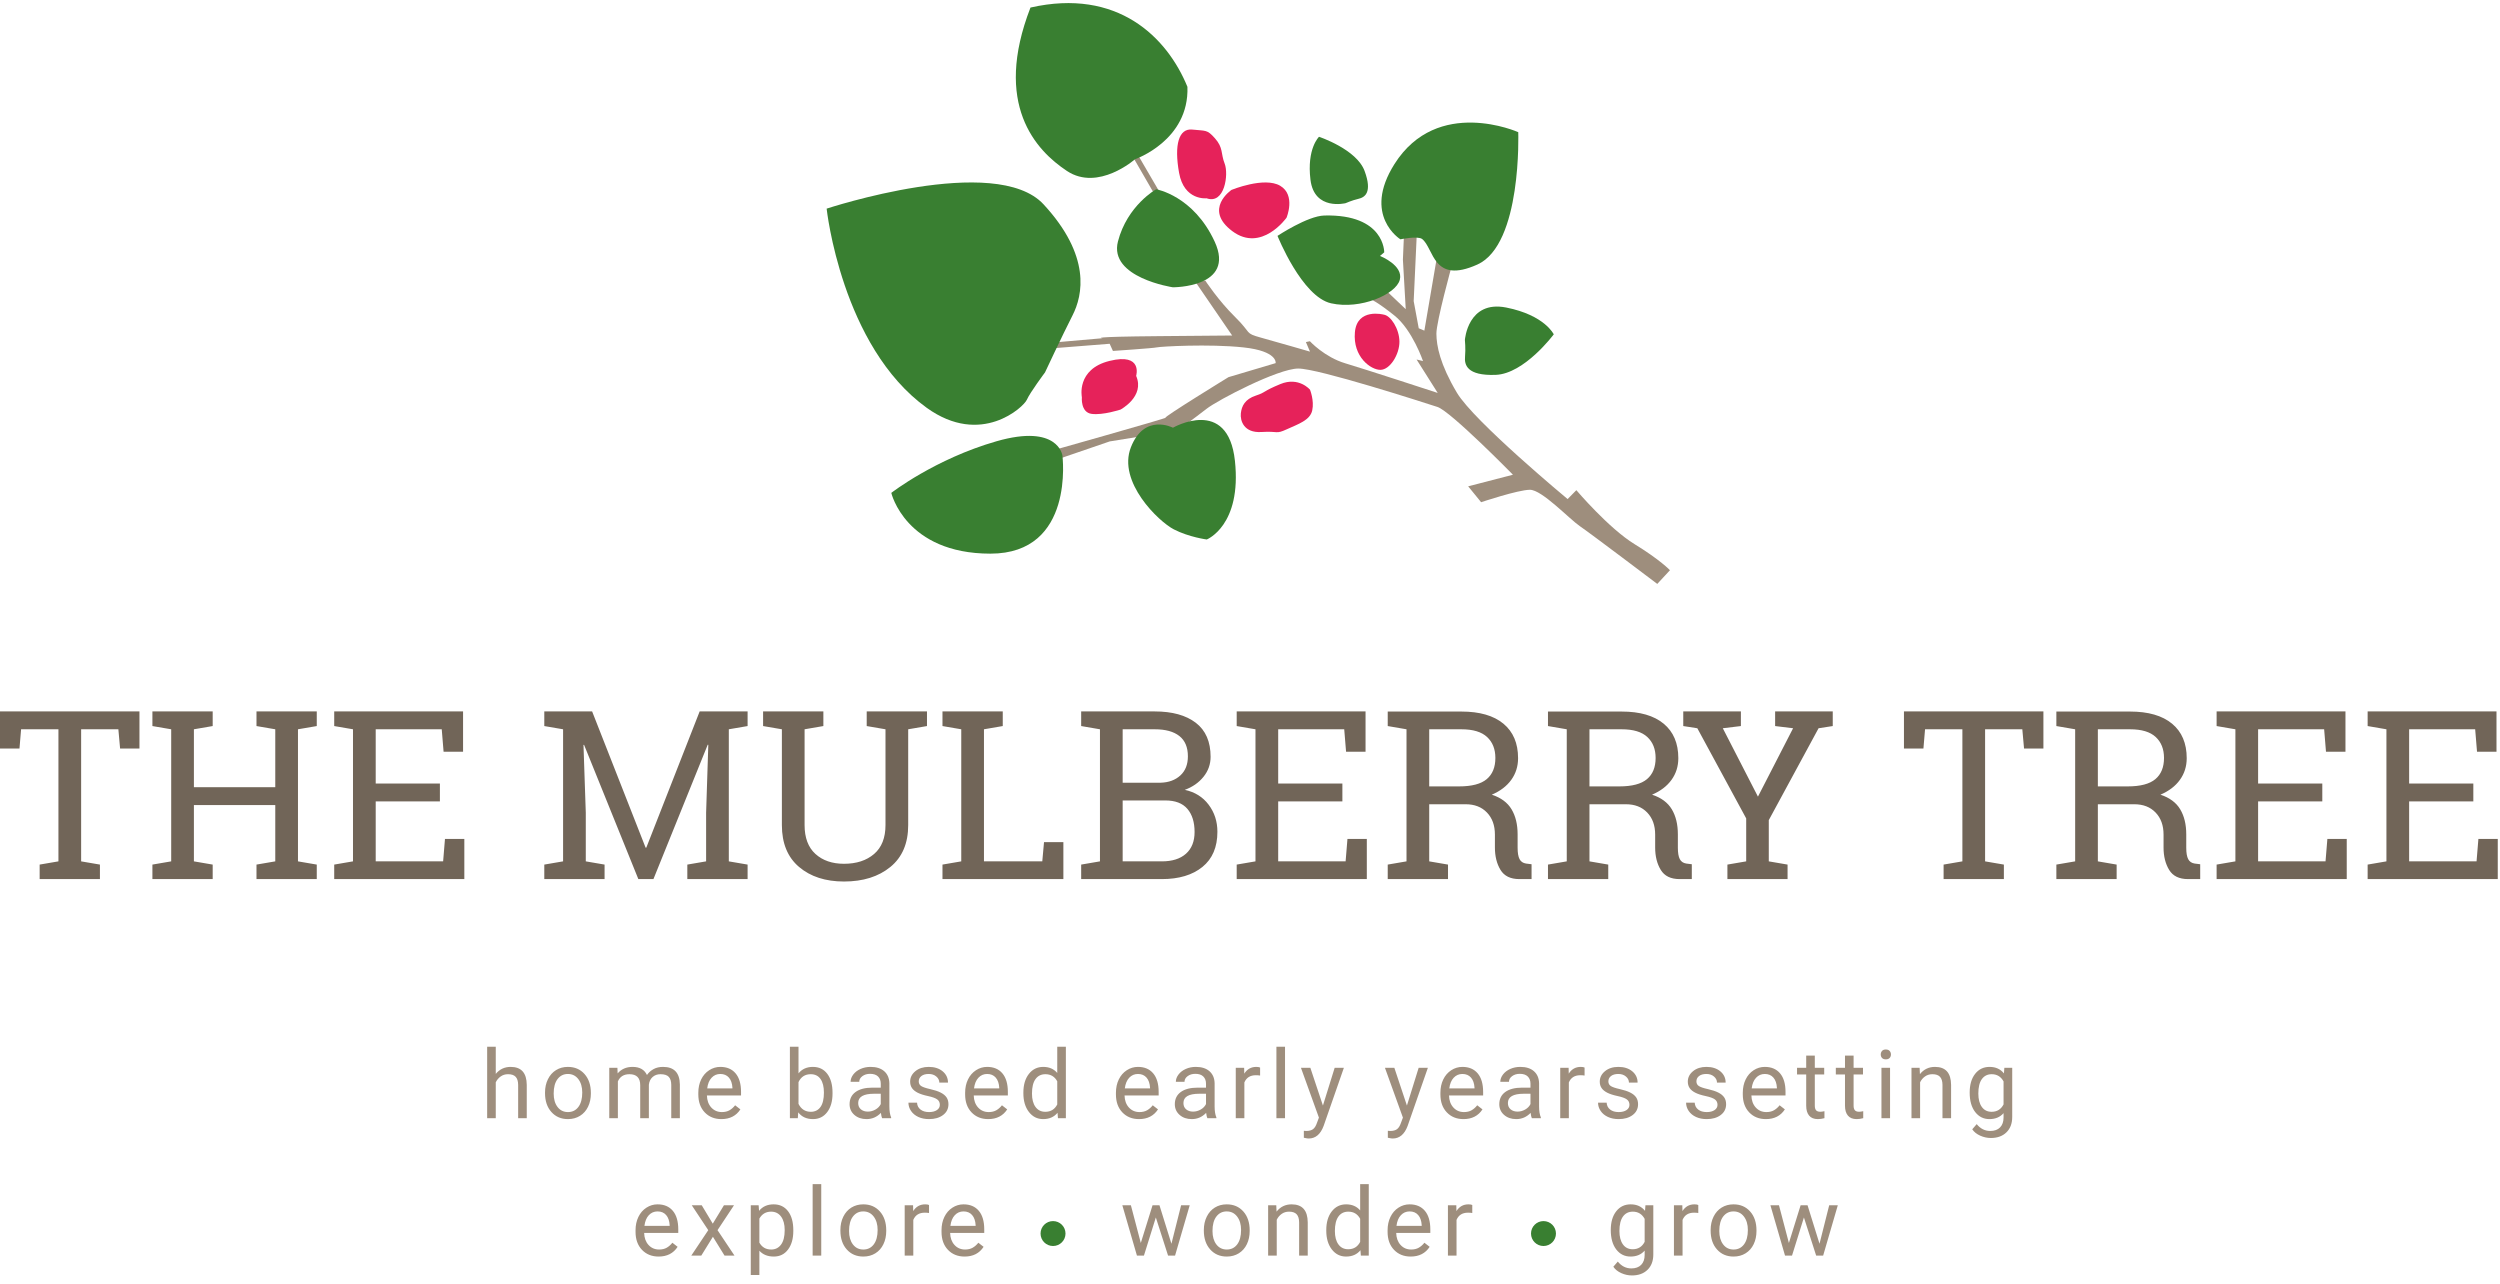 <svg width="442px" height="227px" viewBox="0 0 442 227" version="1.1" xmlns="http://www.w3.org/2000/svg" xmlns:xlink="http://www.w3.org/1999/xlink">
    <g stroke="none" stroke-width="1" fill="none" fill-rule="evenodd">
        <g>
            <g transform="translate(86.046, 184.073)">
                <path d="M30.399,38.086 C29.193,38.086 28.211,37.689 27.454,36.897 C26.697,36.104 26.318,35.045 26.318,33.717 L26.318,33.438 C26.318,32.555 26.487,31.766 26.824,31.073 C27.162,30.379 27.633,29.836 28.24,29.444 C28.846,29.052 29.503,28.856 30.21,28.856 C31.368,28.856 32.267,29.237 32.909,29.999 C33.551,30.761 33.872,31.853 33.872,33.273 L33.872,33.907 L27.84,33.907 C27.862,34.784 28.119,35.493 28.61,36.033 C29.101,36.573 29.725,36.843 30.482,36.843 C31.019,36.843 31.475,36.734 31.848,36.514 C32.221,36.295 32.547,36.004 32.827,35.642 L33.757,36.366 C33.011,37.513 31.892,38.086 30.399,38.086 L30.399,38.086 Z M30.21,30.106 C29.596,30.106 29.08,30.329 28.663,30.776 C28.246,31.223 27.989,31.85 27.89,32.656 L32.35,32.656 L32.35,32.541 C32.306,31.768 32.097,31.169 31.724,30.743 C31.351,30.318 30.847,30.106 30.21,30.106 L30.21,30.106 Z M39.972,32.27 L41.947,29.02 L43.724,29.02 L40.812,33.421 L43.815,37.921 L42.054,37.921 L39.997,34.589 L37.94,37.921 L36.171,37.921 L39.174,33.421 L36.261,29.02 L38.022,29.02 L39.972,32.27 Z M54.211,33.569 C54.211,34.924 53.901,36.015 53.281,36.843 C52.661,37.672 51.822,38.086 50.763,38.086 C49.682,38.086 48.832,37.743 48.212,37.057 L48.212,41.343 L46.69,41.343 L46.69,29.02 L48.081,29.02 L48.155,30.007 C48.774,29.239 49.636,28.856 50.738,28.856 C51.808,28.856 52.654,29.259 53.277,30.065 C53.899,30.871 54.211,31.993 54.211,33.429 L54.211,33.569 Z M52.688,33.397 C52.688,32.393 52.474,31.6 52.047,31.019 C51.619,30.438 51.032,30.147 50.286,30.147 C49.364,30.147 48.673,30.556 48.212,31.373 L48.212,35.626 C48.668,36.438 49.364,36.843 50.302,36.843 C51.032,36.843 51.612,36.554 52.042,35.976 C52.473,35.397 52.688,34.537 52.688,33.397 L52.688,33.397 Z M59.151,37.921 L57.629,37.921 L57.629,25.285 L59.151,25.285 L59.151,37.921 Z M62.536,33.388 C62.536,32.516 62.708,31.732 63.05,31.036 C63.393,30.339 63.87,29.802 64.482,29.423 C65.094,29.045 65.792,28.856 66.576,28.856 C67.789,28.856 68.769,29.275 69.518,30.114 C70.267,30.953 70.641,32.069 70.641,33.462 L70.641,33.569 C70.641,34.436 70.475,35.213 70.143,35.902 C69.811,36.59 69.337,37.126 68.72,37.51 C68.103,37.894 67.394,38.086 66.593,38.086 C65.386,38.086 64.408,37.666 63.659,36.827 C62.911,35.988 62.536,34.877 62.536,33.495 L62.536,33.388 Z M64.067,33.569 C64.067,34.557 64.296,35.349 64.754,35.947 C65.212,36.545 65.825,36.843 66.593,36.843 C67.366,36.843 67.981,36.54 68.436,35.934 C68.891,35.328 69.119,34.48 69.119,33.388 C69.119,32.412 68.887,31.621 68.423,31.015 C67.96,30.409 67.344,30.106 66.576,30.106 C65.825,30.106 65.219,30.405 64.758,31.003 C64.297,31.6 64.067,32.456 64.067,33.569 L64.067,33.569 Z M78.206,30.386 C77.976,30.347 77.726,30.328 77.457,30.328 C76.459,30.328 75.782,30.753 75.425,31.603 L75.425,37.921 L73.903,37.921 L73.903,29.02 L75.384,29.02 L75.409,30.048 C75.908,29.253 76.615,28.856 77.531,28.856 C77.828,28.856 78.053,28.894 78.206,28.971 L78.206,30.386 Z M84.496,38.086 C83.289,38.086 82.307,37.689 81.55,36.897 C80.793,36.104 80.415,35.045 80.415,33.717 L80.415,33.438 C80.415,32.555 80.583,31.766 80.921,31.073 C81.258,30.379 81.73,29.836 82.336,29.444 C82.942,29.052 83.599,28.856 84.307,28.856 C85.464,28.856 86.364,29.237 87.006,29.999 C87.647,30.761 87.968,31.853 87.968,33.273 L87.968,33.907 L81.937,33.907 C81.959,34.784 82.215,35.493 82.706,36.033 C83.197,36.573 83.821,36.843 84.578,36.843 C85.116,36.843 85.571,36.734 85.944,36.514 C86.317,36.295 86.643,36.004 86.923,35.642 L87.853,36.366 C87.107,37.513 85.988,38.086 84.496,38.086 L84.496,38.086 Z M84.307,30.106 C83.692,30.106 83.177,30.329 82.76,30.776 C82.343,31.223 82.085,31.85 81.986,32.656 L86.446,32.656 L86.446,32.541 C86.402,31.768 86.194,31.169 85.821,30.743 C85.448,30.318 84.943,30.106 84.307,30.106 L84.307,30.106 Z M121.063,35.823 L122.774,29.02 L124.296,29.02 L121.704,37.921 L120.47,37.921 L118.306,31.175 L116.2,37.921 L114.965,37.921 L112.382,29.02 L113.896,29.02 L115.648,35.684 L117.722,29.02 L118.948,29.02 L121.063,35.823 Z M126.793,33.388 C126.793,32.516 126.964,31.732 127.307,31.036 C127.65,30.339 128.127,29.802 128.739,29.423 C129.351,29.045 130.049,28.856 130.833,28.856 C132.045,28.856 133.026,29.275 133.775,30.114 C134.523,30.953 134.898,32.069 134.898,33.462 L134.898,33.569 C134.898,34.436 134.732,35.213 134.4,35.902 C134.068,36.59 133.594,37.126 132.976,37.51 C132.359,37.894 131.65,38.086 130.849,38.086 C129.643,38.086 128.665,37.666 127.916,36.827 C127.167,35.988 126.793,34.877 126.793,33.495 L126.793,33.388 Z M128.323,33.569 C128.323,34.557 128.552,35.349 129.01,35.947 C129.468,36.545 130.081,36.843 130.849,36.843 C131.623,36.843 132.237,36.54 132.693,35.934 C133.148,35.328 133.376,34.48 133.376,33.388 C133.376,32.412 133.144,31.621 132.68,31.015 C132.217,30.409 131.601,30.106 130.833,30.106 C130.081,30.106 129.475,30.405 129.015,31.003 C128.554,31.6 128.323,32.456 128.323,33.569 L128.323,33.569 Z M139.599,29.02 L139.649,30.139 C140.329,29.283 141.218,28.856 142.315,28.856 C144.196,28.856 145.145,29.917 145.162,32.039 L145.162,37.921 L143.64,37.921 L143.64,32.031 C143.634,31.389 143.487,30.915 143.199,30.608 C142.911,30.301 142.463,30.147 141.854,30.147 C141.36,30.147 140.927,30.279 140.554,30.542 C140.181,30.805 139.89,31.151 139.682,31.578 L139.682,37.921 L138.16,37.921 L138.16,29.02 L139.599,29.02 Z M148.44,33.397 C148.44,32.031 148.764,30.933 149.411,30.102 C150.058,29.271 150.906,28.856 151.953,28.856 C152.996,28.856 153.821,29.212 154.43,29.925 L154.43,25.285 L155.952,25.285 L155.952,37.921 L154.554,37.921 L154.48,36.967 C153.871,37.713 153.023,38.086 151.937,38.086 C150.906,38.086 150.065,37.663 149.415,36.819 C148.765,35.974 148.44,34.872 148.44,33.512 L148.44,33.397 Z M149.962,33.569 C149.962,34.578 150.171,35.368 150.588,35.939 C151.004,36.509 151.58,36.794 152.316,36.794 C153.281,36.794 153.986,36.361 154.43,35.494 L154.43,31.406 C153.975,30.567 153.275,30.147 152.332,30.147 C151.586,30.147 151.004,30.435 150.588,31.011 C150.171,31.587 149.962,32.44 149.962,33.569 L149.962,33.569 Z M163.361,38.086 C162.154,38.086 161.173,37.689 160.416,36.897 C159.659,36.104 159.28,35.045 159.28,33.717 L159.28,33.438 C159.28,32.555 159.449,31.766 159.786,31.073 C160.123,30.379 160.595,29.836 161.201,29.444 C161.807,29.052 162.464,28.856 163.172,28.856 C164.329,28.856 165.229,29.237 165.871,29.999 C166.513,30.761 166.834,31.853 166.834,33.273 L166.834,33.907 L160.802,33.907 C160.824,34.784 161.081,35.493 161.572,36.033 C162.063,36.573 162.687,36.843 163.444,36.843 C163.981,36.843 164.436,36.734 164.809,36.514 C165.182,36.295 165.509,36.004 165.789,35.642 L166.718,36.366 C165.972,37.513 164.853,38.086 163.361,38.086 L163.361,38.086 Z M163.172,30.106 C162.558,30.106 162.042,30.329 161.625,30.776 C161.208,31.223 160.95,31.85 160.852,32.656 L165.311,32.656 L165.311,32.541 C165.267,31.768 165.059,31.169 164.686,30.743 C164.313,30.318 163.808,30.106 163.172,30.106 L163.172,30.106 Z M174.251,30.386 C174.02,30.347 173.771,30.328 173.502,30.328 C172.503,30.328 171.826,30.753 171.469,31.603 L171.469,37.921 L169.947,37.921 L169.947,29.02 L171.428,29.02 L171.453,30.048 C171.952,29.253 172.66,28.856 173.576,28.856 C173.872,28.856 174.097,28.894 174.251,28.971 L174.251,30.386 Z M198.738,33.397 C198.738,32.009 199.059,30.905 199.701,30.085 C200.343,29.265 201.193,28.856 202.252,28.856 C203.338,28.856 204.185,29.239 204.794,30.007 L204.868,29.02 L206.259,29.02 L206.259,37.707 C206.259,38.859 205.917,39.767 205.234,40.43 C204.552,41.094 203.634,41.426 202.482,41.426 C201.84,41.426 201.212,41.289 200.598,41.014 C199.983,40.74 199.514,40.364 199.191,39.887 L199.981,38.974 C200.634,39.78 201.432,40.183 202.375,40.183 C203.116,40.183 203.693,39.975 204.107,39.558 C204.521,39.141 204.728,38.555 204.728,37.798 L204.728,37.033 C204.12,37.735 203.289,38.086 202.235,38.086 C201.193,38.086 200.35,37.666 199.705,36.827 C199.061,35.988 198.738,34.844 198.738,33.397 L198.738,33.397 Z M200.269,33.569 C200.269,34.573 200.474,35.361 200.886,35.934 C201.297,36.508 201.873,36.794 202.614,36.794 C203.574,36.794 204.279,36.358 204.728,35.486 L204.728,31.422 C204.262,30.572 203.563,30.147 202.63,30.147 C201.89,30.147 201.311,30.435 200.894,31.011 C200.477,31.587 200.269,32.44 200.269,33.569 L200.269,33.569 Z M214.211,30.386 C213.98,30.347 213.731,30.328 213.462,30.328 C212.464,30.328 211.786,30.753 211.43,31.603 L211.43,37.921 L209.907,37.921 L209.907,29.02 L211.388,29.02 L211.413,30.048 C211.912,29.253 212.62,28.856 213.536,28.856 C213.832,28.856 214.057,28.894 214.211,28.971 L214.211,30.386 Z M216.395,33.388 C216.395,32.516 216.566,31.732 216.909,31.036 C217.252,30.339 217.729,29.802 218.341,29.423 C218.952,29.045 219.65,28.856 220.435,28.856 C221.647,28.856 222.628,29.275 223.376,30.114 C224.125,30.953 224.499,32.069 224.499,33.462 L224.499,33.569 C224.499,34.436 224.334,35.213 224.002,35.902 C223.67,36.59 223.195,37.126 222.578,37.51 C221.961,37.894 221.252,38.086 220.451,38.086 C219.244,38.086 218.267,37.666 217.518,36.827 C216.769,35.988 216.395,34.877 216.395,33.495 L216.395,33.388 Z M217.925,33.569 C217.925,34.557 218.154,35.349 218.612,35.947 C219.07,36.545 219.683,36.843 220.451,36.843 C221.225,36.843 221.839,36.54 222.294,35.934 C222.75,35.328 222.977,34.48 222.977,33.388 C222.977,32.412 222.745,31.621 222.282,31.015 C221.818,30.409 221.203,30.106 220.435,30.106 C219.683,30.106 219.077,30.405 218.616,31.003 C218.155,31.6 217.925,32.456 217.925,33.569 L217.925,33.569 Z M235.644,35.823 L237.355,29.02 L238.878,29.02 L236.286,37.921 L235.052,37.921 L232.887,31.175 L230.781,37.921 L229.547,37.921 L226.963,29.02 L228.477,29.02 L230.23,35.684 L232.303,29.02 L233.529,29.02 L235.644,35.823 Z" id="explore----wonder---" fill="#9E8E7D"></path>
                <path d="M1.605,5.796 C2.28,4.968 3.157,4.554 4.238,4.554 C6.119,4.554 7.068,5.615 7.085,7.738 L7.085,13.62 L5.563,13.62 L5.563,7.73 C5.557,7.088 5.41,6.613 5.122,6.306 C4.834,5.999 4.386,5.846 3.777,5.846 C3.283,5.846 2.85,5.977 2.477,6.241 C2.104,6.504 1.813,6.849 1.605,7.277 L1.605,13.62 L0.083,13.62 L0.083,0.984 L1.605,0.984 L1.605,5.796 Z M10.314,9.087 C10.314,8.215 10.485,7.431 10.828,6.734 C11.171,6.038 11.648,5.5 12.26,5.122 C12.871,4.743 13.569,4.554 14.354,4.554 C15.566,4.554 16.547,4.974 17.295,5.813 C18.044,6.652 18.419,7.768 18.419,9.161 L18.419,9.268 C18.419,10.134 18.253,10.912 17.921,11.6 C17.589,12.288 17.114,12.825 16.497,13.208 C15.88,13.592 15.171,13.784 14.37,13.784 C13.163,13.784 12.186,13.365 11.437,12.526 C10.688,11.687 10.314,10.576 10.314,9.194 L10.314,9.087 Z M11.844,9.268 C11.844,10.255 12.073,11.048 12.531,11.645 C12.989,12.243 13.602,12.542 14.37,12.542 C15.144,12.542 15.758,12.239 16.213,11.633 C16.669,11.027 16.896,10.178 16.896,9.087 C16.896,8.111 16.665,7.32 16.201,6.714 C15.737,6.108 15.122,5.805 14.354,5.805 C13.602,5.805 12.996,6.103 12.535,6.701 C12.075,7.299 11.844,8.155 11.844,9.268 L11.844,9.268 Z M23.112,4.719 L23.153,5.706 C23.806,4.938 24.686,4.554 25.794,4.554 C27.04,4.554 27.887,5.031 28.337,5.986 C28.633,5.558 29.019,5.212 29.493,4.949 C29.968,4.686 30.528,4.554 31.176,4.554 C33.129,4.554 34.121,5.588 34.154,7.656 L34.154,13.62 L32.632,13.62 L32.632,7.746 C32.632,7.11 32.487,6.634 32.196,6.319 C31.905,6.003 31.417,5.846 30.731,5.846 C30.166,5.846 29.697,6.014 29.324,6.352 C28.951,6.689 28.735,7.143 28.674,7.713 L28.674,13.62 L27.144,13.62 L27.144,7.787 C27.144,6.493 26.51,5.846 25.243,5.846 C24.245,5.846 23.562,6.271 23.194,7.121 L23.194,13.62 L21.672,13.62 L21.672,4.719 L23.112,4.719 Z M41.497,13.784 C40.291,13.784 39.309,13.388 38.552,12.596 C37.795,11.803 37.416,10.743 37.416,9.416 L37.416,9.136 C37.416,8.253 37.585,7.465 37.922,6.771 C38.26,6.077 38.731,5.534 39.337,5.142 C39.944,4.75 40.6,4.554 41.308,4.554 C42.466,4.554 43.365,4.935 44.007,5.698 C44.649,6.46 44.97,7.551 44.97,8.972 L44.97,9.605 L38.938,9.605 C38.96,10.483 39.217,11.192 39.708,11.732 C40.199,12.272 40.823,12.542 41.58,12.542 C42.117,12.542 42.573,12.432 42.946,12.213 C43.319,11.994 43.645,11.703 43.925,11.341 L44.855,12.065 C44.108,13.211 42.989,13.784 41.497,13.784 L41.497,13.784 Z M41.308,5.805 C40.694,5.805 40.178,6.028 39.761,6.475 C39.344,6.922 39.086,7.549 38.988,8.355 L43.447,8.355 L43.447,8.24 C43.404,7.466 43.195,6.867 42.822,6.442 C42.449,6.017 41.944,5.805 41.308,5.805 L41.308,5.805 Z M61.145,9.268 C61.145,10.628 60.832,11.721 60.207,12.546 C59.582,13.372 58.742,13.784 57.689,13.784 C56.565,13.784 55.695,13.387 55.081,12.591 L55.007,13.62 L53.608,13.62 L53.608,0.984 L55.13,0.984 L55.13,5.698 C55.744,4.935 56.592,4.554 57.673,4.554 C58.753,4.554 59.602,4.963 60.219,5.78 C60.836,6.597 61.145,7.716 61.145,9.136 L61.145,9.268 Z M59.623,9.095 C59.623,8.059 59.423,7.258 59.022,6.693 C58.622,6.128 58.046,5.846 57.294,5.846 C56.29,5.846 55.569,6.312 55.13,7.244 L55.13,11.094 C55.596,12.027 56.323,12.493 57.311,12.493 C58.04,12.493 58.608,12.21 59.014,11.645 C59.42,11.081 59.623,10.23 59.623,9.095 L59.623,9.095 Z M69.911,13.62 C69.824,13.444 69.752,13.132 69.698,12.682 C68.99,13.417 68.145,13.784 67.163,13.784 C66.286,13.784 65.566,13.536 65.003,13.04 C64.441,12.543 64.16,11.914 64.16,11.152 C64.16,10.225 64.512,9.505 65.217,8.992 C65.922,8.48 66.914,8.223 68.192,8.223 L69.673,8.223 L69.673,7.524 C69.673,6.992 69.514,6.568 69.196,6.253 C68.877,5.938 68.408,5.78 67.789,5.78 C67.245,5.78 66.79,5.917 66.423,6.191 C66.055,6.465 65.871,6.797 65.871,7.187 L64.341,7.187 C64.341,6.742 64.499,6.313 64.814,5.899 C65.129,5.485 65.557,5.157 66.098,4.916 C66.638,4.675 67.232,4.554 67.879,4.554 C68.905,4.554 69.708,4.811 70.29,5.323 C70.871,5.836 71.173,6.542 71.195,7.442 L71.195,11.538 C71.195,12.356 71.299,13.006 71.508,13.488 L71.508,13.62 L69.911,13.62 Z M67.385,12.46 C67.863,12.46 68.315,12.336 68.743,12.09 C69.171,11.843 69.481,11.522 69.673,11.127 L69.673,9.301 L68.48,9.301 C66.615,9.301 65.682,9.847 65.682,10.938 C65.682,11.415 65.841,11.788 66.159,12.057 C66.478,12.325 66.886,12.46 67.385,12.46 L67.385,12.46 Z M80.118,11.259 C80.118,10.847 79.963,10.528 79.653,10.3 C79.343,10.073 78.803,9.877 78.032,9.712 C77.261,9.548 76.65,9.35 76.197,9.12 C75.745,8.89 75.41,8.615 75.193,8.297 C74.977,7.979 74.868,7.601 74.868,7.162 C74.868,6.433 75.177,5.816 75.794,5.311 C76.411,4.806 77.2,4.554 78.16,4.554 C79.169,4.554 79.988,4.815 80.616,5.336 C81.244,5.857 81.558,6.523 81.558,7.335 L80.027,7.335 C80.027,6.918 79.85,6.559 79.497,6.257 C79.143,5.955 78.697,5.805 78.16,5.805 C77.606,5.805 77.172,5.925 76.859,6.167 C76.547,6.408 76.39,6.723 76.39,7.113 C76.39,7.48 76.536,7.757 76.827,7.943 C77.117,8.13 77.643,8.308 78.402,8.478 C79.162,8.648 79.778,8.851 80.25,9.087 C80.721,9.323 81.071,9.607 81.299,9.938 C81.526,10.27 81.64,10.675 81.64,11.152 C81.64,11.947 81.322,12.585 80.686,13.064 C80.049,13.544 79.224,13.784 78.209,13.784 C77.496,13.784 76.865,13.658 76.316,13.406 C75.768,13.154 75.339,12.801 75.029,12.349 C74.719,11.896 74.564,11.407 74.564,10.88 L76.086,10.88 C76.113,11.39 76.318,11.795 76.699,12.094 C77.08,12.393 77.584,12.542 78.209,12.542 C78.785,12.542 79.247,12.426 79.595,12.192 C79.944,11.959 80.118,11.648 80.118,11.259 L80.118,11.259 Z M88.67,13.784 C87.464,13.784 86.482,13.388 85.725,12.596 C84.968,11.803 84.589,10.743 84.589,9.416 L84.589,9.136 C84.589,8.253 84.758,7.465 85.095,6.771 C85.433,6.077 85.904,5.534 86.51,5.142 C87.117,4.75 87.774,4.554 88.481,4.554 C89.639,4.554 90.538,4.935 91.18,5.698 C91.822,6.46 92.143,7.551 92.143,8.972 L92.143,9.605 L86.111,9.605 C86.133,10.483 86.39,11.192 86.881,11.732 C87.372,12.272 87.996,12.542 88.753,12.542 C89.29,12.542 89.746,12.432 90.119,12.213 C90.492,11.994 90.818,11.703 91.098,11.341 L92.028,12.065 C91.282,13.211 90.162,13.784 88.67,13.784 L88.67,13.784 Z M88.481,5.805 C87.867,5.805 87.351,6.028 86.934,6.475 C86.517,6.922 86.26,7.549 86.161,8.355 L90.621,8.355 L90.621,8.24 C90.577,7.466 90.368,6.867 89.995,6.442 C89.622,6.017 89.117,5.805 88.481,5.805 L88.481,5.805 Z M94.886,9.095 C94.886,7.73 95.21,6.631 95.857,5.8 C96.504,4.97 97.352,4.554 98.4,4.554 C99.442,4.554 100.267,4.911 100.876,5.624 L100.876,0.984 L102.399,0.984 L102.399,13.62 L101,13.62 L100.926,12.665 C100.317,13.411 99.469,13.784 98.383,13.784 C97.352,13.784 96.511,13.362 95.861,12.517 C95.211,11.673 94.886,10.57 94.886,9.21 L94.886,9.095 Z M96.408,9.268 C96.408,10.277 96.617,11.067 97.034,11.637 C97.451,12.208 98.027,12.493 98.762,12.493 C99.727,12.493 100.432,12.059 100.876,11.193 L100.876,7.104 C100.421,6.265 99.722,5.846 98.778,5.846 C98.032,5.846 97.451,6.134 97.034,6.709 C96.617,7.285 96.408,8.138 96.408,9.268 L96.408,9.268 Z M115.332,13.784 C114.125,13.784 113.143,13.388 112.386,12.596 C111.629,11.803 111.251,10.743 111.251,9.416 L111.251,9.136 C111.251,8.253 111.419,7.465 111.757,6.771 C112.094,6.077 112.566,5.534 113.172,5.142 C113.778,4.75 114.435,4.554 115.143,4.554 C116.3,4.554 117.2,4.935 117.842,5.698 C118.483,6.46 118.804,7.551 118.804,8.972 L118.804,9.605 L112.773,9.605 C112.795,10.483 113.051,11.192 113.542,11.732 C114.033,12.272 114.657,12.542 115.414,12.542 C115.952,12.542 116.407,12.432 116.78,12.213 C117.153,11.994 117.479,11.703 117.759,11.341 L118.689,12.065 C117.943,13.211 116.824,13.784 115.332,13.784 L115.332,13.784 Z M115.143,5.805 C114.528,5.805 114.013,6.028 113.596,6.475 C113.179,6.922 112.921,7.549 112.822,8.355 L117.282,8.355 L117.282,8.24 C117.238,7.466 117.03,6.867 116.657,6.442 C116.284,6.017 115.779,5.805 115.143,5.805 L115.143,5.805 Z M127.414,13.62 C127.327,13.444 127.255,13.132 127.2,12.682 C126.493,13.417 125.648,13.784 124.666,13.784 C123.788,13.784 123.068,13.536 122.506,13.04 C121.944,12.543 121.663,11.914 121.663,11.152 C121.663,10.225 122.015,9.505 122.72,8.992 C123.425,8.48 124.417,8.223 125.695,8.223 L127.176,8.223 L127.176,7.524 C127.176,6.992 127.017,6.568 126.699,6.253 C126.38,5.938 125.911,5.78 125.291,5.78 C124.748,5.78 124.293,5.917 123.926,6.191 C123.558,6.465 123.374,6.797 123.374,7.187 L121.844,7.187 C121.844,6.742 122.002,6.313 122.317,5.899 C122.632,5.485 123.06,5.157 123.601,4.916 C124.141,4.675 124.735,4.554 125.382,4.554 C126.408,4.554 127.211,4.811 127.793,5.323 C128.374,5.836 128.676,6.542 128.698,7.442 L128.698,11.538 C128.698,12.356 128.802,13.006 129.011,13.488 L129.011,13.62 L127.414,13.62 Z M124.888,12.46 C125.366,12.46 125.818,12.336 126.246,12.09 C126.674,11.843 126.984,11.522 127.176,11.127 L127.176,9.301 L125.983,9.301 C124.118,9.301 123.185,9.847 123.185,10.938 C123.185,11.415 123.344,11.788 123.662,12.057 C123.98,12.325 124.389,12.46 124.888,12.46 L124.888,12.46 Z M136.74,6.084 C136.51,6.046 136.26,6.027 135.992,6.027 C134.993,6.027 134.316,6.452 133.959,7.302 L133.959,13.62 L132.437,13.62 L132.437,4.719 L133.918,4.719 L133.943,5.747 C134.442,4.952 135.15,4.554 136.066,4.554 C136.362,4.554 136.587,4.593 136.74,4.669 L136.74,6.084 Z M141.146,13.62 L139.624,13.62 L139.624,0.984 L141.146,0.984 L141.146,13.62 Z M147.847,11.39 L149.921,4.719 L151.55,4.719 L147.97,14.994 C147.416,16.474 146.536,17.215 145.329,17.215 L145.041,17.19 L144.473,17.083 L144.473,15.849 L144.885,15.882 C145.4,15.882 145.802,15.778 146.09,15.569 C146.378,15.361 146.616,14.98 146.802,14.426 L147.139,13.521 L143.963,4.719 L145.625,4.719 L147.847,11.39 Z M162.698,11.39 L164.771,4.719 L166.4,4.719 L162.821,14.994 C162.267,16.474 161.386,17.215 160.18,17.215 L159.892,17.19 L159.324,17.083 L159.324,15.849 L159.735,15.882 C160.251,15.882 160.653,15.778 160.941,15.569 C161.229,15.361 161.466,14.98 161.653,14.426 L161.99,13.521 L158.814,4.719 L160.476,4.719 L162.698,11.39 Z M172.698,13.784 C171.491,13.784 170.51,13.388 169.753,12.596 C168.996,11.803 168.617,10.743 168.617,9.416 L168.617,9.136 C168.617,8.253 168.786,7.465 169.123,6.771 C169.46,6.077 169.932,5.534 170.538,5.142 C171.144,4.75 171.801,4.554 172.509,4.554 C173.666,4.554 174.566,4.935 175.208,5.698 C175.85,6.46 176.171,7.551 176.171,8.972 L176.171,9.605 L170.139,9.605 C170.161,10.483 170.418,11.192 170.909,11.732 C171.4,12.272 172.024,12.542 172.781,12.542 C173.318,12.542 173.773,12.432 174.146,12.213 C174.519,11.994 174.846,11.703 175.126,11.341 L176.055,12.065 C175.309,13.211 174.19,13.784 172.698,13.784 L172.698,13.784 Z M172.509,5.805 C171.895,5.805 171.379,6.028 170.962,6.475 C170.545,6.922 170.287,7.549 170.189,8.355 L174.648,8.355 L174.648,8.24 C174.604,7.466 174.396,6.867 174.023,6.442 C173.65,6.017 173.145,5.805 172.509,5.805 L172.509,5.805 Z M184.781,13.62 C184.693,13.444 184.622,13.132 184.567,12.682 C183.859,13.417 183.014,13.784 182.032,13.784 C181.155,13.784 180.435,13.536 179.873,13.04 C179.31,12.543 179.029,11.914 179.029,11.152 C179.029,10.225 179.382,9.505 180.086,8.992 C180.791,8.48 181.783,8.223 183.061,8.223 L184.542,8.223 L184.542,7.524 C184.542,6.992 184.383,6.568 184.065,6.253 C183.747,5.938 183.278,5.78 182.658,5.78 C182.115,5.78 181.659,5.917 181.292,6.191 C180.924,6.465 180.741,6.797 180.741,7.187 L179.21,7.187 C179.21,6.742 179.368,6.313 179.683,5.899 C179.999,5.485 180.427,5.157 180.967,4.916 C181.507,4.675 182.101,4.554 182.748,4.554 C183.774,4.554 184.578,4.811 185.159,5.323 C185.741,5.836 186.042,6.542 186.064,7.442 L186.064,11.538 C186.064,12.356 186.169,13.006 186.377,13.488 L186.377,13.62 L184.781,13.62 Z M182.255,12.46 C182.732,12.46 183.184,12.336 183.612,12.09 C184.04,11.843 184.35,11.522 184.542,11.127 L184.542,9.301 L183.349,9.301 C181.484,9.301 180.551,9.847 180.551,10.938 C180.551,11.415 180.71,11.788 181.029,12.057 C181.347,12.325 181.755,12.46 182.255,12.46 L182.255,12.46 Z M194.107,6.084 C193.876,6.046 193.627,6.027 193.358,6.027 C192.36,6.027 191.682,6.452 191.326,7.302 L191.326,13.62 L189.803,13.62 L189.803,4.719 L191.284,4.719 L191.309,5.747 C191.808,4.952 192.516,4.554 193.432,4.554 C193.728,4.554 193.953,4.593 194.107,4.669 L194.107,6.084 Z M202.042,11.259 C202.042,10.847 201.887,10.528 201.577,10.3 C201.267,10.073 200.727,9.877 199.956,9.712 C199.186,9.548 198.574,9.35 198.121,9.12 C197.669,8.89 197.334,8.615 197.117,8.297 C196.901,7.979 196.792,7.601 196.792,7.162 C196.792,6.433 197.101,5.816 197.718,5.311 C198.335,4.806 199.124,4.554 200.084,4.554 C201.093,4.554 201.912,4.815 202.54,5.336 C203.168,5.857 203.482,6.523 203.482,7.335 L201.952,7.335 C201.952,6.918 201.775,6.559 201.421,6.257 C201.067,5.955 200.621,5.805 200.084,5.805 C199.53,5.805 199.096,5.925 198.784,6.167 C198.471,6.408 198.315,6.723 198.315,7.113 C198.315,7.48 198.46,7.757 198.751,7.943 C199.042,8.13 199.567,8.308 200.327,8.478 C201.086,8.648 201.702,8.851 202.174,9.087 C202.646,9.323 202.995,9.607 203.223,9.938 C203.451,10.27 203.564,10.675 203.564,11.152 C203.564,11.947 203.246,12.585 202.61,13.064 C201.974,13.544 201.148,13.784 200.133,13.784 C199.42,13.784 198.789,13.658 198.241,13.406 C197.692,13.154 197.263,12.801 196.953,12.349 C196.643,11.896 196.488,11.407 196.488,10.88 L198.01,10.88 C198.038,11.39 198.242,11.795 198.623,12.094 C199.005,12.393 199.508,12.542 200.133,12.542 C200.709,12.542 201.171,12.426 201.52,12.192 C201.868,11.959 202.042,11.648 202.042,11.259 L202.042,11.259 Z M217.609,11.259 C217.609,10.847 217.454,10.528 217.144,10.3 C216.834,10.073 216.293,9.877 215.523,9.712 C214.752,9.548 214.14,9.35 213.688,9.12 C213.235,8.89 212.901,8.615 212.684,8.297 C212.467,7.979 212.359,7.601 212.359,7.162 C212.359,6.433 212.667,5.816 213.285,5.311 C213.902,4.806 214.69,4.554 215.65,4.554 C216.66,4.554 217.478,4.815 218.106,5.336 C218.734,5.857 219.048,6.523 219.048,7.335 L217.518,7.335 C217.518,6.918 217.341,6.559 216.987,6.257 C216.633,5.955 216.188,5.805 215.65,5.805 C215.096,5.805 214.663,5.925 214.35,6.167 C214.037,6.408 213.881,6.723 213.881,7.113 C213.881,7.48 214.026,7.757 214.317,7.943 C214.608,8.13 215.133,8.308 215.893,8.478 C216.653,8.648 217.268,8.851 217.74,9.087 C218.212,9.323 218.562,9.607 218.789,9.938 C219.017,10.27 219.131,10.675 219.131,11.152 C219.131,11.947 218.813,12.585 218.176,13.064 C217.54,13.544 216.714,13.784 215.7,13.784 C214.986,13.784 214.356,13.658 213.807,13.406 C213.258,13.154 212.829,12.801 212.519,12.349 C212.209,11.896 212.054,11.407 212.054,10.88 L213.577,10.88 C213.604,11.39 213.808,11.795 214.19,12.094 C214.571,12.393 215.074,12.542 215.7,12.542 C216.276,12.542 216.738,12.426 217.086,12.192 C217.434,11.959 217.609,11.648 217.609,11.259 L217.609,11.259 Z M226.161,13.784 C224.954,13.784 223.972,13.388 223.215,12.596 C222.458,11.803 222.08,10.743 222.08,9.416 L222.08,9.136 C222.08,8.253 222.248,7.465 222.586,6.771 C222.923,6.077 223.395,5.534 224.001,5.142 C224.607,4.75 225.264,4.554 225.972,4.554 C227.129,4.554 228.029,4.935 228.671,5.698 C229.312,6.46 229.633,7.551 229.633,8.972 L229.633,9.605 L223.602,9.605 C223.624,10.483 223.88,11.192 224.371,11.732 C224.862,12.272 225.486,12.542 226.243,12.542 C226.781,12.542 227.236,12.432 227.609,12.213 C227.982,11.994 228.309,11.703 228.588,11.341 L229.518,12.065 C228.772,13.211 227.653,13.784 226.161,13.784 L226.161,13.784 Z M225.972,5.805 C225.357,5.805 224.842,6.028 224.425,6.475 C224.008,6.922 223.75,7.549 223.651,8.355 L228.111,8.355 L228.111,8.24 C228.067,7.466 227.859,6.867 227.486,6.442 C227.113,6.017 226.608,5.805 225.972,5.805 L225.972,5.805 Z M234.812,2.563 L234.812,4.719 L236.474,4.719 L236.474,5.895 L234.812,5.895 L234.812,11.415 C234.812,11.772 234.886,12.039 235.034,12.217 C235.183,12.395 235.435,12.485 235.792,12.485 C235.967,12.485 236.208,12.452 236.516,12.386 L236.516,13.62 C236.115,13.729 235.726,13.784 235.347,13.784 C234.667,13.784 234.154,13.579 233.808,13.167 C233.463,12.756 233.29,12.172 233.29,11.415 L233.29,5.895 L231.669,5.895 L231.669,4.719 L233.29,4.719 L233.29,2.563 L234.812,2.563 Z M241.67,2.563 L241.67,4.719 L243.332,4.719 L243.332,5.895 L241.67,5.895 L241.67,11.415 C241.67,11.772 241.744,12.039 241.892,12.217 C242.04,12.395 242.292,12.485 242.649,12.485 C242.825,12.485 243.066,12.452 243.373,12.386 L243.373,13.62 C242.973,13.729 242.583,13.784 242.205,13.784 C241.524,13.784 241.012,13.579 240.666,13.167 C240.32,12.756 240.148,12.172 240.148,11.415 L240.148,5.895 L238.527,5.895 L238.527,4.719 L240.148,4.719 L240.148,2.563 L241.67,2.563 Z M248.116,13.62 L246.594,13.62 L246.594,4.719 L248.116,4.719 L248.116,13.62 Z M246.47,2.358 C246.47,2.111 246.546,1.902 246.697,1.732 C246.847,1.562 247.071,1.477 247.367,1.477 C247.663,1.477 247.888,1.562 248.042,1.732 C248.195,1.902 248.272,2.111 248.272,2.358 C248.272,2.604 248.195,2.81 248.042,2.975 C247.888,3.139 247.663,3.221 247.367,3.221 C247.071,3.221 246.847,3.139 246.697,2.975 C246.546,2.81 246.47,2.604 246.47,2.358 L246.47,2.358 Z M253.344,4.719 L253.394,5.837 C254.074,4.982 254.962,4.554 256.06,4.554 C257.941,4.554 258.89,5.615 258.907,7.738 L258.907,13.62 L257.384,13.62 L257.384,7.73 C257.379,7.088 257.232,6.613 256.944,6.306 C256.656,5.999 256.208,5.846 255.599,5.846 C255.105,5.846 254.672,5.977 254.299,6.241 C253.926,6.504 253.635,6.849 253.427,7.277 L253.427,13.62 L251.904,13.62 L251.904,4.719 L253.344,4.719 Z M262.193,9.095 C262.193,7.708 262.514,6.604 263.156,5.784 C263.798,4.964 264.648,4.554 265.706,4.554 C266.793,4.554 267.64,4.938 268.249,5.706 L268.323,4.719 L269.714,4.719 L269.714,13.406 C269.714,14.558 269.372,15.465 268.689,16.129 C268.006,16.792 267.089,17.124 265.937,17.124 C265.295,17.124 264.667,16.987 264.053,16.713 C263.438,16.439 262.969,16.063 262.646,15.586 L263.435,14.673 C264.088,15.479 264.886,15.882 265.83,15.882 C266.57,15.882 267.148,15.674 267.562,15.257 C267.976,14.84 268.183,14.253 268.183,13.496 L268.183,12.731 C267.574,13.433 266.743,13.784 265.69,13.784 C264.648,13.784 263.804,13.365 263.16,12.526 C262.515,11.687 262.193,10.543 262.193,9.095 L262.193,9.095 Z M263.723,9.268 C263.723,10.272 263.929,11.06 264.341,11.633 C264.752,12.206 265.328,12.493 266.069,12.493 C267.028,12.493 267.733,12.057 268.183,11.185 L268.183,7.121 C267.717,6.271 267.018,5.846 266.085,5.846 C265.344,5.846 264.766,6.134 264.349,6.709 C263.932,7.285 263.723,8.138 263.723,9.268 L263.723,9.268 Z" id="home-based-early-years-setting" fill="#9E8E7D"></path>
                <path d="M102.336,34.018 C102.336,35.234 101.348,36.221 100.13,36.221 C98.912,36.221 97.924,35.234 97.924,34.018 C97.924,32.802 98.912,31.815 100.13,31.815 C101.348,31.815 102.336,32.802 102.336,34.018" fill="#397F31"></path>
                <path d="M189.048,34.018 C189.048,35.234 188.06,36.221 186.842,36.221 C185.625,36.221 184.637,35.234 184.637,34.018 C184.637,32.802 185.625,31.815 186.842,31.815 C188.06,31.815 189.048,32.802 189.048,34.018" fill="#397F31"></path>
            </g>
            <g transform="translate(146.136, 0)">
                <path d="M66.949,49.594 C66.949,49.594 69.245,53.112 72.244,56.058 C75.245,59.002 73.828,58.875 76.809,59.697 C79.79,60.52 85.469,62.168 85.469,62.168 L84.747,60.477 L85.453,60.33 C85.453,60.33 88.027,63.137 91.719,64.236 C95.411,65.337 108.053,69.472 108.053,69.472 L104.318,63.562 L105.453,63.835 C105.453,63.835 103.565,58.332 100.428,55.812 C97.288,53.292 96.153,52.878 96.153,52.878 L98.259,50.736 L102.399,54.663 L101.898,45.893 L102.134,40.373 L104.399,40.354 L103.803,53.236 L104.696,58.038 L105.691,58.456 L107.846,45.843 L110.548,46.951 C110.548,46.951 107.801,56.88 107.819,59.002 C107.839,61.125 108.433,64.375 111.451,69.443 C114.47,74.511 131.018,88.234 131.018,88.234 L132.562,86.664 C132.562,86.664 138.287,93.406 142.842,96.198 C147.398,98.987 149.114,100.813 149.114,100.813 L146.869,103.237 C146.869,103.237 135.036,94.284 133.185,93.027 C131.333,91.77 126.471,86.575 124.347,86.593 C122.223,86.611 115.726,88.791 115.726,88.791 L113.437,85.982 L121.35,83.932 C121.35,83.932 110.346,72.707 108.002,71.948 C105.661,71.191 86.911,65.128 83.372,65.159 C79.832,65.189 69.256,70.659 67.147,72.304 C65.037,73.95 62.081,76.099 62.081,76.099 L50.06,78.043 L39.469,81.673 L38.747,79.98 C38.747,79.98 60.504,73.847 59.937,73.853 C59.37,73.858 71.063,66.68 71.063,66.68 L79.398,64.202 C79.398,64.202 79.805,62.076 73.708,61.421 C67.613,60.767 58.978,61.267 58.413,61.414 C57.847,61.56 50.629,62.047 50.629,62.047 L50.051,60.779 L38.02,61.733 L38.013,60.742 L48.768,59.799 C48.768,59.799 45.933,59.542 58.819,59.429 L71.708,59.317 L65.251,49.893 L66.949,49.594 L66.949,49.594 Z" fill="#9E8E7D"></path>
                <path d="M53.29,24.331 C53.29,24.331 65.244,45.221 66.11,45.489 C66.978,45.758 64.764,46.098 64.764,46.098 L52.23,24.392 L53.29,24.331 Z" fill="#9E8E7D"></path>
                <path d="M38.623,65.84 C38.623,65.84 35.963,69.401 35.408,70.68 C34.852,71.957 27.328,79.024 17.717,72.106 C2.631,61.251 0.015,36.888 0.015,36.888 C0.015,36.888 29.929,27.001 38.364,36.127 C46.799,45.251 45.303,52.197 43.492,55.751 C41.681,59.305 38.623,65.84 38.623,65.84" fill="#397F31"></path>
                <path d="M61.241,75.621 C61.241,75.621 56.203,72.975 53.807,79.081 C51.411,85.187 58.694,92.2 61.398,93.592 C64.102,94.982 67.221,95.38 67.221,95.38 C67.221,95.38 73.431,92.921 72.198,81.468 C70.965,70.017 61.241,75.621 61.241,75.621" fill="#397F31"></path>
                <path d="M41.694,80.511 C41.694,80.511 40.937,74.889 30.059,78.011 C19.181,81.131 11.445,87.142 11.445,87.142 C11.445,87.142 13.945,97.876 28.957,97.886 C43.97,97.897 41.694,80.511 41.694,80.511" fill="#397F31"></path>
                <path d="M54.532,28.154 C54.532,28.154 48.043,33.891 42.508,30.233 C36.975,26.573 29.418,18.44 36.053,1.334 C51.445,-2.156 60.202,6.557 63.801,15.352 C64.141,24.852 54.532,28.154 54.532,28.154" fill="#397F31"></path>
                <path d="M61.22,50.793 C61.22,50.793 49.863,49.094 51.517,42.693 C53.172,36.294 58.278,33.461 58.278,33.461 C58.278,33.461 64.859,34.573 68.621,42.724 C72.382,50.876 61.22,50.793 61.22,50.793" fill="#397F31"></path>
                <path d="M122.291,23.368 C122.291,23.368 107.999,16.973 100.402,29.012 C94.658,38.116 101.455,42.31 101.455,42.31 C101.455,42.31 104.544,41.666 105.3,42.26 C107.415,43.92 107.153,50.331 115.066,46.769 C122.98,43.204 122.291,23.368 122.291,23.368" fill="#397F31"></path>
                <path d="M98.595,44.611 C98.595,44.611 98.712,37.845 88.018,38.102 C85.039,38.172 79.727,41.703 79.727,41.703 C79.727,41.703 84.025,52.467 89.209,53.627 C94.392,54.787 100.67,52.048 101.349,49.47 C102.027,46.895 97.844,45.251 97.844,45.251 L98.595,44.611 Z" fill="#397F31"></path>
                <path d="M112.857,60.098 C112.857,60.098 113.361,53.019 120.172,54.373 C126.982,55.729 128.569,59.112 128.569,59.112 C128.569,59.112 123.389,66.09 118.293,66.277 C113.195,66.463 112.754,64.486 112.882,63.069 C113.012,61.653 112.857,60.098 112.857,60.098" fill="#397F31"></path>
                <path d="M91.766,35.921 C91.766,35.921 86.229,37.315 85.554,31.779 C84.879,26.243 87.066,24.184 87.066,24.184 C87.066,24.184 93.699,26.38 95.121,30.222 C96.545,34.063 95.145,34.898 94.031,35.155 C92.916,35.412 91.766,35.921 91.766,35.921" fill="#397F31"></path>
                <path d="M85.471,68.898 C85.471,68.898 83.505,66.549 80.234,67.902 C76.962,69.254 77.822,69.303 75.896,69.94 C73.972,70.576 73.39,71.778 73.246,73.074 C73.102,74.371 73.77,76.576 76.882,76.38 C79.997,76.184 79.354,76.822 81.388,75.889 C83.424,74.957 85.49,74.305 85.868,72.556 C86.248,70.806 85.471,68.898 85.471,68.898" fill="#E6225A"></path>
                <path d="M54.736,66.455 C54.736,66.455 55.974,62.34 50.04,63.807 C44.103,65.273 45.138,70.217 45.138,70.217 C45.138,70.217 44.879,72.908 46.863,73.174 C48.848,73.44 51.955,72.422 51.955,72.422 C51.955,72.422 56.325,70.12 54.736,66.455" fill="#E6225A"></path>
                <path d="M67.183,35.056 C67.183,35.056 63.221,35.515 62.328,30.571 C61.435,25.625 62.26,22.646 64.67,22.909 C67.078,23.17 67.253,22.868 68.648,24.43 C70.182,26.15 69.663,27.101 70.387,28.939 C71.111,30.777 70.405,36.207 67.183,35.056" fill="#E6225A"></path>
                <path d="M71.595,33.574 C71.595,33.574 66.559,36.984 71.727,40.86 C76.895,44.734 81.321,38.491 81.321,38.491 C81.321,38.491 83.006,34.504 80.201,32.845 C77.399,31.187 71.595,33.574 71.595,33.574" fill="#E6225A"></path>
                <path d="M98.481,55.621 C98.481,55.621 93.797,54.389 93.41,58.743 C93.023,63.097 96.229,65.405 97.929,65.39 C99.628,65.374 101.304,62.638 101.284,60.392 C101.264,58.144 99.75,55.777 98.481,55.621" fill="#E6225A"></path>
            </g>
            <path d="M24.656,125.781 L24.656,132.337 L21.232,132.337 L20.927,128.937 L14.345,128.937 L14.345,152.289 L17.667,152.859 L17.667,155.424 L7.01,155.424 L7.01,152.859 L10.331,152.289 L10.331,128.937 L3.729,128.937 L3.444,132.337 L0,132.337 L0,125.781 L24.656,125.781 Z M26.946,128.367 L26.946,125.781 L37.603,125.781 L37.603,128.367 L34.282,128.937 L34.282,139.178 L48.668,139.178 L48.668,128.937 L45.347,128.367 L45.347,125.781 L48.668,125.781 L52.682,125.781 L56.004,125.781 L56.004,128.367 L52.682,128.937 L52.682,152.289 L56.004,152.859 L56.004,155.424 L45.347,155.424 L45.347,152.859 L48.668,152.289 L48.668,142.333 L34.282,142.333 L34.282,152.289 L37.603,152.859 L37.603,155.424 L26.946,155.424 L26.946,152.859 L30.268,152.289 L30.268,128.937 L26.946,128.367 Z M59.089,155.424 L59.089,152.859 L62.41,152.289 L62.41,128.937 L59.089,128.367 L59.089,125.781 L81.87,125.781 L81.87,132.907 L78.426,132.907 L78.1,128.937 L66.425,128.937 L66.425,138.526 L77.774,138.526 L77.774,141.682 L66.425,141.682 L66.425,152.289 L78.345,152.289 L78.671,148.319 L82.094,148.319 L82.094,155.424 L59.089,155.424 Z M125.228,131.685 L125.126,131.665 L115.528,155.424 L112.859,155.424 L103.262,131.685 L103.16,131.706 L103.567,143.697 L103.567,152.289 L106.889,152.859 L106.889,155.424 L96.232,155.424 L96.232,152.859 L99.553,152.289 L99.553,128.937 L96.232,128.367 L96.232,125.781 L99.553,125.781 L104.688,125.781 L114.143,149.866 L114.265,149.866 L123.699,125.781 L132.176,125.781 L132.176,128.367 L128.855,128.937 L128.855,152.289 L132.176,152.859 L132.176,155.424 L121.519,155.424 L121.519,152.859 L124.841,152.289 L124.841,143.697 L125.228,131.685 Z M145.572,125.781 L145.572,128.367 L142.251,128.937 L142.251,145.876 C142.251,148.115 142.889,149.815 144.166,150.976 C145.443,152.136 147.128,152.717 149.22,152.717 C151.42,152.717 153.193,152.14 154.538,150.986 C155.883,149.832 156.555,148.129 156.555,145.876 L156.555,128.937 L153.234,128.367 L153.234,125.781 L160.569,125.781 L163.891,125.781 L163.891,128.367 L160.569,128.937 L160.569,145.876 C160.569,149.093 159.52,151.559 157.421,153.276 C155.322,154.993 152.589,155.852 149.22,155.852 C145.946,155.852 143.297,154.993 141.273,153.276 C139.249,151.559 138.237,149.093 138.237,145.876 L138.237,128.937 L134.915,128.367 L134.915,125.781 L138.237,125.781 L145.572,125.781 Z M166.63,155.424 L166.63,152.859 L169.951,152.289 L169.951,128.937 L166.63,128.367 L166.63,125.781 L169.951,125.781 L173.965,125.781 L177.287,125.781 L177.287,128.367 L173.965,128.937 L173.965,152.289 L184.276,152.289 L184.582,148.889 L188.005,148.889 L188.005,155.424 L166.63,155.424 Z M204.152,125.781 C207.249,125.781 209.67,126.45 211.416,127.787 C213.162,129.124 214.034,131.129 214.034,133.803 C214.034,135.119 213.617,136.297 212.781,137.335 C211.946,138.373 210.842,139.144 209.47,139.646 C211.25,140.026 212.656,140.901 213.688,142.272 C214.72,143.643 215.237,145.238 215.237,147.057 C215.237,149.771 214.354,151.844 212.588,153.276 C210.822,154.708 208.431,155.424 205.415,155.424 L191.151,155.424 L191.151,152.859 L194.473,152.289 L194.473,128.937 L191.151,128.367 L191.151,125.781 L194.473,125.781 L204.152,125.781 Z M198.487,141.519 L198.487,152.289 L205.415,152.289 C207.249,152.289 208.672,151.838 209.684,150.935 C210.696,150.032 211.202,148.753 211.202,147.097 C211.202,145.36 210.778,143.996 209.928,143.005 C209.079,142.014 207.779,141.519 206.026,141.519 L198.487,141.519 Z M198.487,138.384 L205.191,138.384 C206.631,138.343 207.796,137.915 208.685,137.101 C209.575,136.287 210.02,135.16 210.02,133.721 C210.02,132.12 209.518,130.922 208.512,130.128 C207.507,129.334 206.054,128.937 204.152,128.937 L198.487,128.937 L198.487,138.384 Z M218.648,155.424 L218.648,152.859 L221.969,152.289 L221.969,128.937 L218.648,128.367 L218.648,125.781 L241.429,125.781 L241.429,132.907 L237.985,132.907 L237.659,128.937 L225.984,128.937 L225.984,138.526 L237.333,138.526 L237.333,141.682 L225.984,141.682 L225.984,152.289 L237.904,152.289 L238.23,148.319 L241.653,148.319 L241.653,155.424 L218.648,155.424 Z M258.371,125.802 C261.604,125.802 264.083,126.518 265.808,127.95 C267.533,129.381 268.396,131.414 268.396,134.047 C268.396,135.486 267.995,136.762 267.194,137.875 C266.392,138.988 265.244,139.863 263.75,140.501 C265.367,141.03 266.531,141.892 267.245,143.087 C267.958,144.281 268.314,145.754 268.314,147.505 L268.314,149.887 C268.314,150.796 268.43,151.468 268.661,151.902 C268.892,152.336 269.272,152.594 269.802,152.676 L270.78,152.798 L270.78,155.424 L268.62,155.424 C267.058,155.424 265.947,154.881 265.288,153.796 C264.63,152.71 264.3,151.393 264.3,149.846 L264.3,147.545 C264.3,145.93 263.832,144.634 262.894,143.657 C261.957,142.679 260.7,142.191 259.125,142.191 L252.686,142.191 L252.686,152.289 L256.007,152.859 L256.007,155.424 L245.35,155.424 L245.35,152.859 L248.671,152.289 L248.671,128.937 L245.35,128.367 L245.35,125.802 L248.671,125.802 L258.371,125.802 Z M252.686,139.035 L257.963,139.035 C260.205,139.035 261.835,138.608 262.853,137.752 C263.872,136.897 264.382,135.649 264.382,134.006 C264.382,132.445 263.893,131.21 262.915,130.301 C261.937,129.392 260.422,128.937 258.371,128.937 L252.686,128.937 L252.686,139.035 Z M286.703,125.802 C289.936,125.802 292.415,126.518 294.14,127.95 C295.865,129.381 296.728,131.414 296.728,134.047 C296.728,135.486 296.327,136.762 295.526,137.875 C294.724,138.988 293.576,139.863 292.082,140.501 C293.699,141.03 294.864,141.892 295.577,143.087 C296.29,144.281 296.646,145.754 296.646,147.505 L296.646,149.887 C296.646,150.796 296.762,151.468 296.993,151.902 C297.224,152.336 297.604,152.594 298.134,152.676 L299.112,152.798 L299.112,155.424 L296.952,155.424 C295.39,155.424 294.279,154.881 293.621,153.796 C292.962,152.71 292.632,151.393 292.632,149.846 L292.632,147.545 C292.632,145.93 292.164,144.634 291.226,143.657 C290.289,142.679 289.032,142.191 287.457,142.191 L281.018,142.191 L281.018,152.289 L284.339,152.859 L284.339,155.424 L273.682,155.424 L273.682,152.859 L277.003,152.289 L277.003,128.937 L273.682,128.367 L273.682,125.802 L277.003,125.802 L286.703,125.802 Z M281.018,139.035 L286.295,139.035 C288.537,139.035 290.167,138.608 291.186,137.752 C292.204,136.897 292.714,135.649 292.714,134.006 C292.714,132.445 292.225,131.21 291.247,130.301 C290.269,129.392 288.754,128.937 286.703,128.937 L281.018,128.937 L281.018,139.035 Z M307.79,128.367 L304.591,128.754 L310.805,140.847 L317.02,128.754 L313.842,128.367 L313.842,125.781 L324.03,125.781 L324.03,128.367 L321.524,128.754 L312.721,145 L312.721,152.289 L316.042,152.859 L316.042,155.424 L305.406,155.424 L305.406,152.859 L308.727,152.289 L308.727,144.695 L300.087,128.754 L297.601,128.367 L297.601,125.781 L307.79,125.781 L307.79,128.367 Z M361.275,125.781 L361.275,132.337 L357.851,132.337 L357.546,128.937 L350.964,128.937 L350.964,152.289 L354.285,152.859 L354.285,155.424 L343.628,155.424 L343.628,152.859 L346.95,152.289 L346.95,128.937 L340.348,128.937 L340.062,132.337 L336.619,132.337 L336.619,125.781 L361.275,125.781 Z M376.586,125.802 C379.819,125.802 382.298,126.518 384.023,127.95 C385.749,129.381 386.611,131.414 386.611,134.047 C386.611,135.486 386.211,136.762 385.409,137.875 C384.608,138.988 383.46,139.863 381.965,140.501 C383.582,141.03 384.747,141.892 385.46,143.087 C386.173,144.281 386.53,145.754 386.53,147.505 L386.53,149.887 C386.53,150.796 386.645,151.468 386.876,151.902 C387.107,152.336 387.487,152.594 388.017,152.676 L388.995,152.798 L388.995,155.424 L386.835,155.424 C385.273,155.424 384.163,154.881 383.504,153.796 C382.845,152.71 382.516,151.393 382.516,149.846 L382.516,147.545 C382.516,145.93 382.047,144.634 381.11,143.657 C380.172,142.679 378.916,142.191 377.34,142.191 L370.901,142.191 L370.901,152.289 L374.222,152.859 L374.222,155.424 L363.565,155.424 L363.565,152.859 L366.887,152.289 L366.887,128.937 L363.565,128.367 L363.565,125.802 L366.887,125.802 L376.586,125.802 Z M370.901,139.035 L376.178,139.035 C378.42,139.035 380.05,138.608 381.069,137.752 C382.088,136.897 382.597,135.649 382.597,134.006 C382.597,132.445 382.108,131.21 381.13,130.301 C380.152,129.392 378.637,128.937 376.586,128.937 L370.901,128.937 L370.901,139.035 Z M391.897,155.424 L391.897,152.859 L395.219,152.289 L395.219,128.937 L391.897,128.367 L391.897,125.781 L414.678,125.781 L414.678,132.907 L411.235,132.907 L410.909,128.937 L399.233,128.937 L399.233,138.526 L410.583,138.526 L410.583,141.682 L399.233,141.682 L399.233,152.289 L411.153,152.289 L411.479,148.319 L414.903,148.319 L414.903,155.424 L391.897,155.424 Z M418.599,155.424 L418.599,152.859 L421.921,152.289 L421.921,128.937 L418.599,128.367 L418.599,125.781 L441.38,125.781 L441.38,132.907 L437.937,132.907 L437.611,128.937 L425.935,128.937 L425.935,138.526 L437.285,138.526 L437.285,141.682 L425.935,141.682 L425.935,152.289 L437.855,152.289 L438.181,148.319 L441.604,148.319 L441.604,155.424 L418.599,155.424 Z" fill="#716558"></path>
        </g>
    </g>
</svg>

